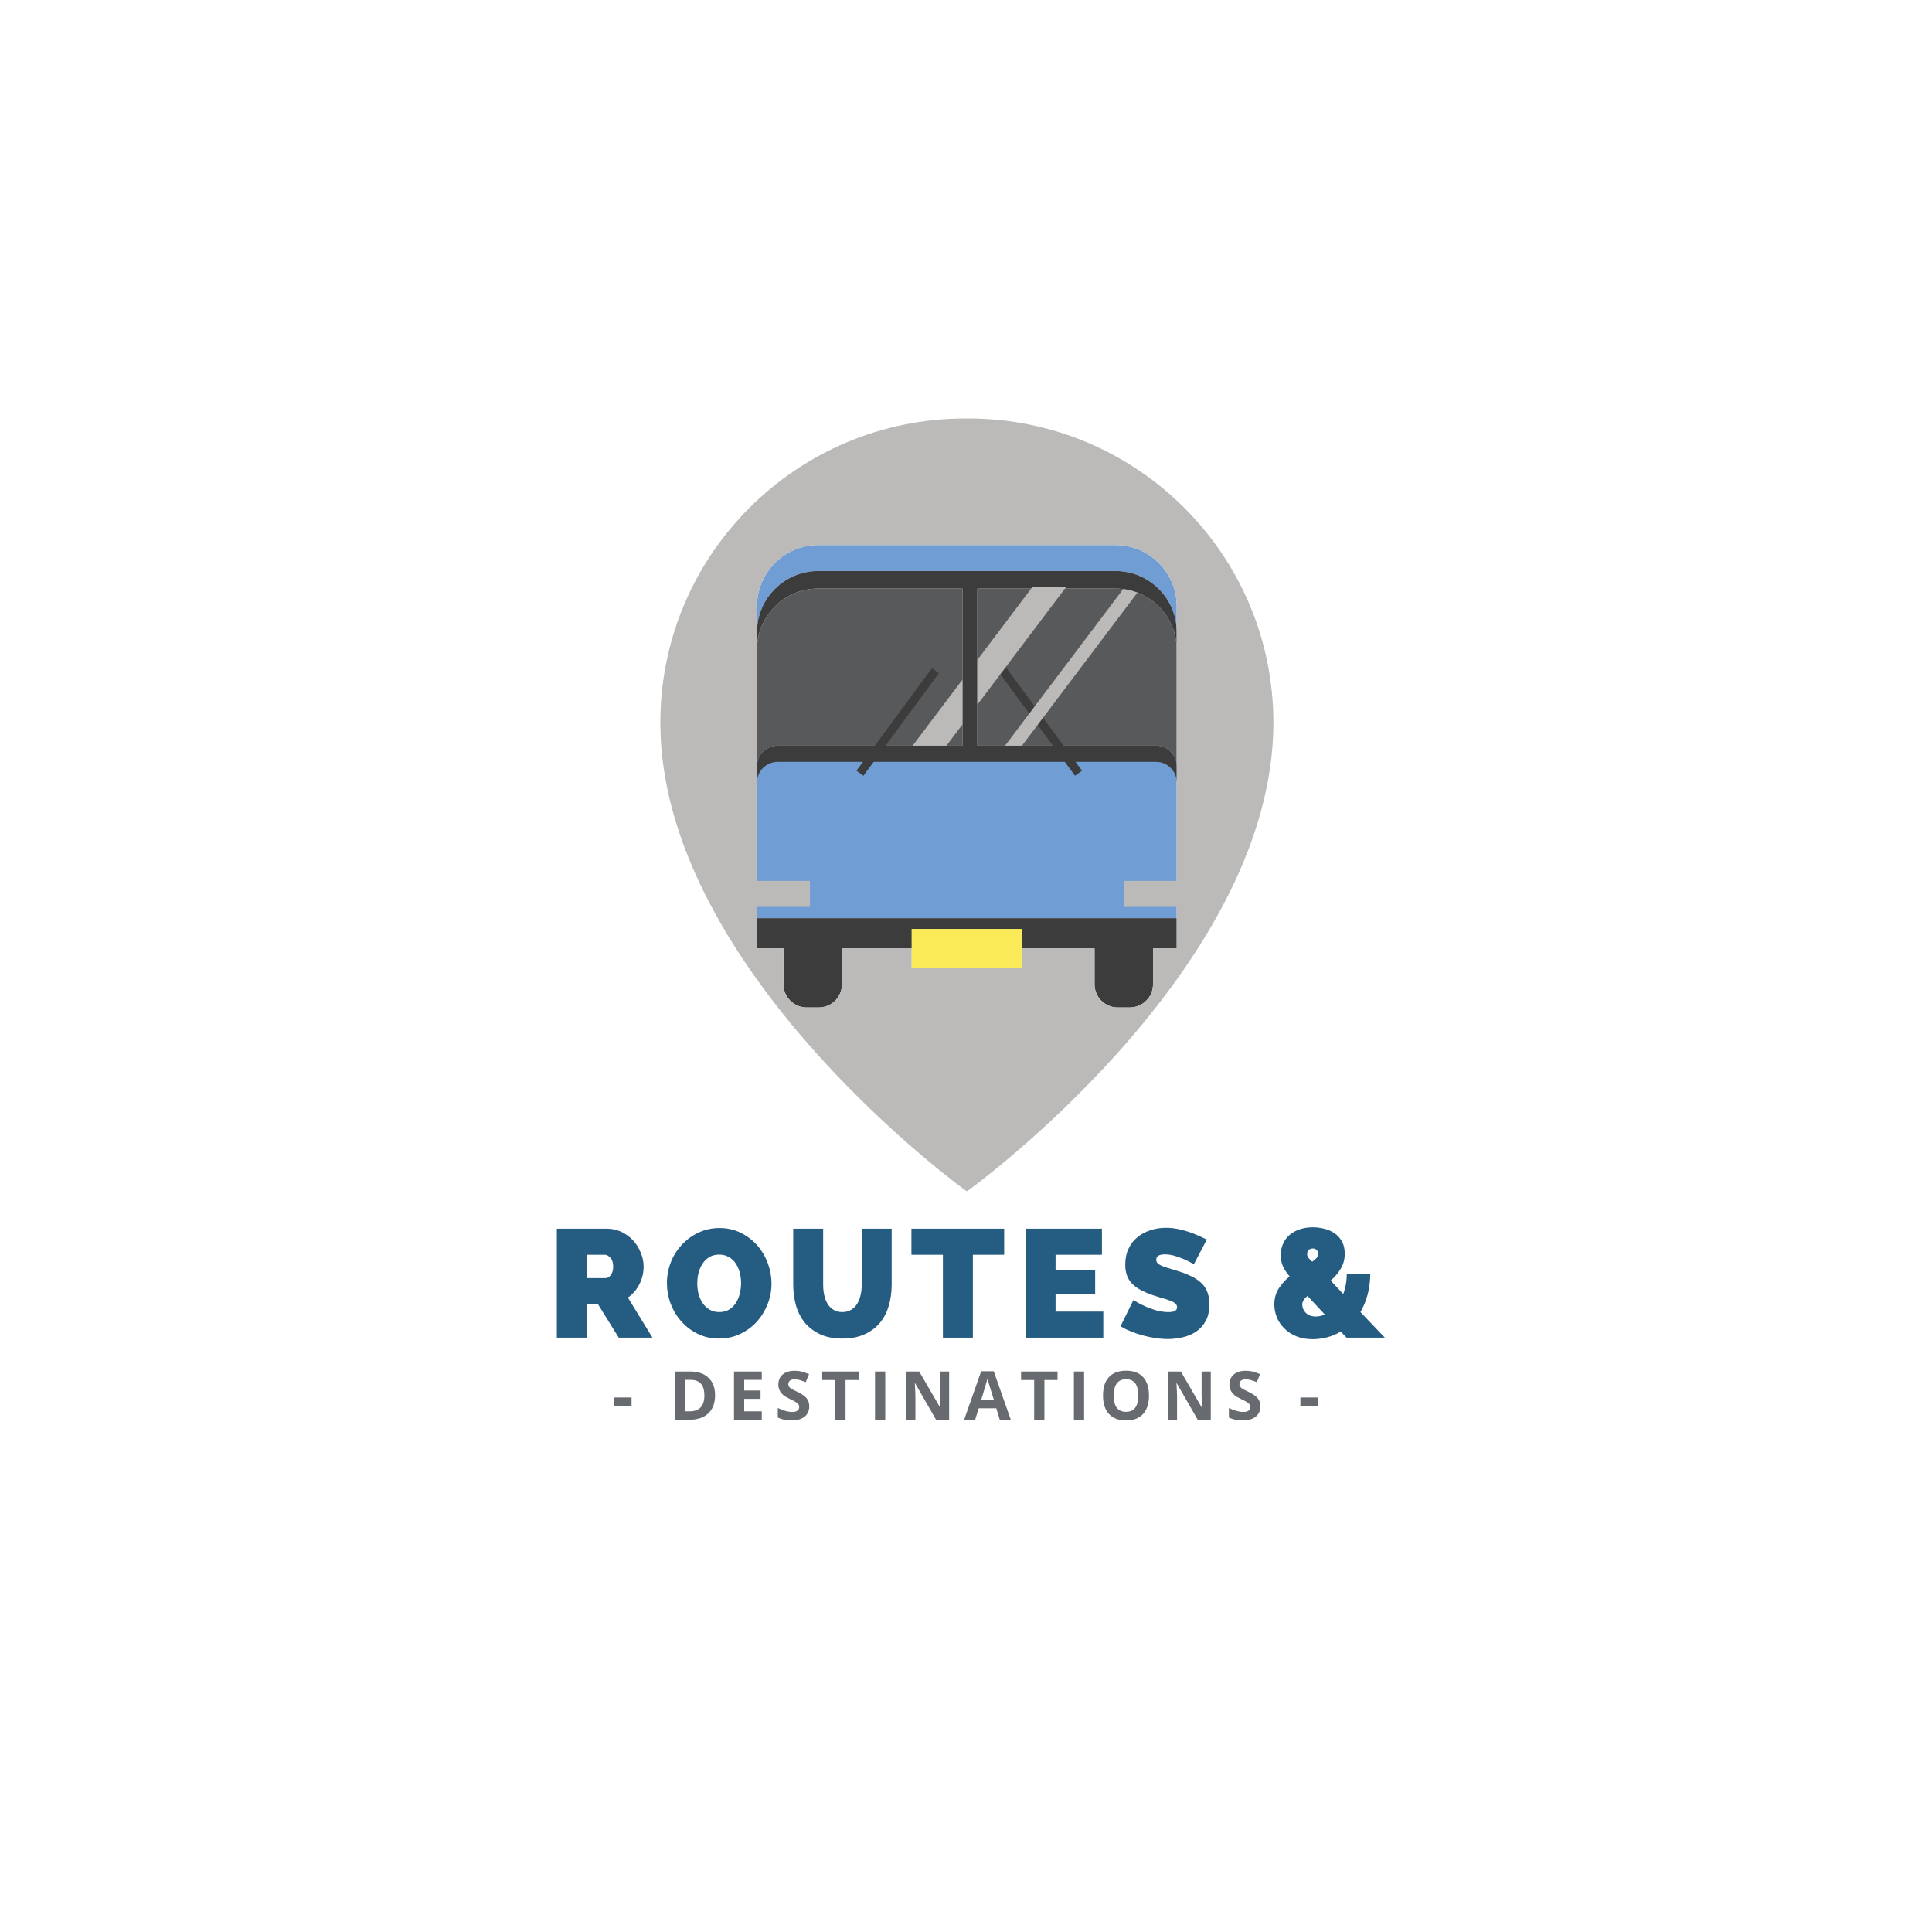 <svg xmlns="http://www.w3.org/2000/svg" xmlns:xlink="http://www.w3.org/1999/xlink" width="500" zoomAndPan="magnify" viewBox="0 0 375 375" height="500" preserveAspectRatio="xMidYMid meet" version="1.0"><defs><g/><clipPath id="id1"><path d="M 128.047 81.23 L 247.297 81.23 L 247.297 231.23 L 128.047 231.23 Z M 128.047 81.23 " clip-rule="nonzero"/></clipPath></defs><path fill="#6f9dd4" d="M 228.402 148.746 C 228.402 146.531 226.602 144.738 224.383 144.738 L 150.953 144.738 C 148.73 144.738 146.93 146.531 146.93 148.746 L 146.93 178.223 L 228.402 178.223 Z M 228.402 122.695 C 228.402 116.145 223.078 110.836 216.508 110.836 L 158.824 110.836 C 152.258 110.836 146.93 116.145 146.93 122.695 L 146.93 117.648 C 146.93 111.098 152.254 105.789 158.824 105.789 L 216.508 105.789 C 223.078 105.789 228.402 111.098 228.402 117.648 L 228.402 122.695 " fill-opacity="1" fill-rule="nonzero"/><path fill="#58595b" d="M 186.812 114.242 L 158.824 114.242 C 152.254 114.242 146.93 119.551 146.93 126.102 L 146.93 148.746 C 146.93 146.531 148.73 144.738 150.953 144.738 L 186.812 144.738 L 186.812 114.242 " fill-opacity="1" fill-rule="nonzero"/><path fill="#58595b" d="M 216.508 114.242 L 189.707 114.242 L 189.707 144.738 L 224.383 144.738 C 226.602 144.738 228.402 146.531 228.402 148.746 L 228.402 126.102 C 228.402 119.551 223.078 114.242 216.508 114.242 " fill-opacity="1" fill-rule="nonzero"/><path fill="#3c3c3d" d="M 216.508 114.242 C 223.078 114.242 228.402 119.551 228.402 126.102 L 228.402 122.695 C 228.402 116.145 223.078 110.836 216.508 110.836 L 158.824 110.836 C 152.254 110.836 146.93 116.145 146.93 122.695 L 146.93 126.102 C 146.93 119.551 152.254 114.242 158.824 114.242 L 186.812 114.242 L 186.812 144.738 L 171.883 144.738 L 182.242 130.664 L 180.895 129.68 L 169.805 144.738 L 150.953 144.738 C 148.73 144.738 146.93 146.531 146.93 148.746 L 146.93 151.883 C 146.93 149.668 148.73 147.871 150.953 147.871 L 167.5 147.871 L 166.238 149.582 L 167.59 150.57 L 169.574 147.871 L 206.68 147.871 L 208.664 150.57 L 210.012 149.582 L 208.754 147.871 L 224.383 147.871 C 226.602 147.871 228.402 149.668 228.402 151.883 L 228.402 148.746 C 228.402 146.531 226.602 144.738 224.383 144.738 L 206.445 144.738 L 195.359 129.68 L 194.008 130.664 L 204.371 144.738 L 189.707 144.738 L 189.707 114.242 Z M 228.402 184.102 L 223.805 184.102 L 223.805 191.051 C 223.805 193.535 221.781 195.551 219.285 195.551 L 216.965 195.551 C 214.473 195.551 212.449 193.535 212.449 191.051 L 212.449 184.102 L 163.422 184.102 L 163.422 191.051 C 163.422 193.535 161.402 195.551 158.906 195.551 L 156.586 195.551 C 154.09 195.551 152.07 193.535 152.07 191.051 L 152.07 184.102 L 146.93 184.102 L 146.93 178.223 L 228.402 178.223 L 228.402 184.102 " fill-opacity="1" fill-rule="nonzero"/><path fill="#faea58" d="M 198.391 187.898 L 176.941 187.898 L 176.941 180.305 L 198.391 180.305 L 198.391 187.898 " fill-opacity="1" fill-rule="nonzero"/><g clip-path="url(#id1)"><path fill="#bbbab8" d="M 228.402 117.648 C 228.402 111.098 223.078 105.789 216.508 105.789 L 158.824 105.789 C 152.254 105.789 146.93 111.098 146.93 117.648 L 146.93 122.695 C 146.93 122.609 146.934 122.527 146.938 122.441 C 146.934 122.527 146.93 122.609 146.93 122.695 L 146.93 184.102 L 152.07 184.102 L 152.07 191.051 C 152.07 193.535 154.09 195.551 156.586 195.551 L 158.906 195.551 C 161.402 195.551 163.422 193.535 163.422 191.051 L 163.422 184.102 L 176.941 184.102 L 176.941 187.898 L 198.391 187.898 L 198.391 184.102 L 212.449 184.102 L 212.449 191.051 C 212.449 193.535 214.473 195.551 216.965 195.551 L 219.285 195.551 C 221.781 195.551 223.805 193.535 223.805 191.051 L 223.805 184.102 L 228.402 184.102 Z M 247.164 140.266 C 247.164 186.27 192.844 227.43 188.262 230.82 C 188.059 230.969 187.859 231.113 187.668 231.227 C 187.5 231.137 187.289 230.98 187.117 230.852 C 182.848 227.699 128.172 186.418 128.172 140.266 C 128.172 107.66 154.68 81.23 187.379 81.23 C 187.477 81.23 187.57 81.234 187.668 81.234 C 187.762 81.234 187.855 81.23 187.953 81.23 C 220.652 81.23 247.164 107.66 247.164 140.266 Z M 186.812 131.918 L 177.141 144.738 L 183.703 144.738 L 186.812 140.617 Z M 189.707 136.777 L 206.887 114.004 L 200.324 114.004 L 189.707 128.078 Z M 218.008 114.34 L 195.078 144.738 L 198.359 144.738 L 220.77 115.027 C 219.895 114.691 218.969 114.461 218.008 114.34 Z M 228.402 170.977 L 218.125 170.977 L 218.125 176.031 L 228.402 176.031 Z M 157.207 176.031 L 146.93 176.031 L 146.93 170.977 L 157.207 170.977 L 157.207 176.031 " fill-opacity="1" fill-rule="nonzero"/></g><g fill="#255c82" fill-opacity="1"><g transform="translate(106.27, 259.643)"><g><path d="M 1.812 0 L 1.812 -21.156 L 11.531 -21.156 C 12.562 -21.156 13.516 -20.941 14.391 -20.516 C 15.266 -20.086 16.016 -19.531 16.641 -18.844 C 17.266 -18.156 17.754 -17.367 18.109 -16.484 C 18.473 -15.609 18.656 -14.723 18.656 -13.828 C 18.656 -12.598 18.383 -11.453 17.844 -10.391 C 17.312 -9.328 16.566 -8.457 15.609 -7.781 L 20.375 0 L 13.828 0 L 9.797 -6.5 L 7.625 -6.5 L 7.625 0 Z M 7.625 -11.562 L 11.297 -11.562 C 11.648 -11.562 11.977 -11.758 12.281 -12.156 C 12.594 -12.551 12.75 -13.109 12.75 -13.828 C 12.75 -14.555 12.57 -15.113 12.219 -15.5 C 11.863 -15.895 11.504 -16.094 11.141 -16.094 L 7.625 -16.094 Z M 7.625 -11.562 "/></g></g></g><g fill="#255c82" fill-opacity="1"><g transform="translate(128.764, 259.643)"><g><path d="M 10.781 0.172 C 9.27 0.172 7.895 -0.133 6.656 -0.75 C 5.414 -1.363 4.352 -2.172 3.469 -3.172 C 2.582 -4.172 1.895 -5.316 1.406 -6.609 C 0.926 -7.898 0.688 -9.234 0.688 -10.609 C 0.688 -11.992 0.938 -13.332 1.438 -14.625 C 1.945 -15.914 2.66 -17.051 3.578 -18.031 C 4.492 -19.02 5.57 -19.805 6.812 -20.391 C 8.051 -20.984 9.414 -21.281 10.906 -21.281 C 12.414 -21.281 13.789 -20.969 15.031 -20.344 C 16.27 -19.727 17.332 -18.914 18.219 -17.906 C 19.102 -16.895 19.785 -15.742 20.266 -14.453 C 20.742 -13.16 20.984 -11.836 20.984 -10.484 C 20.984 -9.098 20.727 -7.766 20.219 -6.484 C 19.707 -5.203 19.004 -4.066 18.109 -3.078 C 17.223 -2.098 16.148 -1.312 14.891 -0.719 C 13.641 -0.125 12.27 0.172 10.781 0.172 Z M 6.578 -10.547 C 6.578 -9.828 6.66 -9.133 6.828 -8.469 C 7.004 -7.812 7.27 -7.223 7.625 -6.703 C 7.988 -6.18 8.438 -5.758 8.969 -5.438 C 9.5 -5.125 10.125 -4.969 10.844 -4.969 C 11.582 -4.969 12.219 -5.129 12.75 -5.453 C 13.289 -5.785 13.727 -6.211 14.062 -6.734 C 14.406 -7.266 14.66 -7.867 14.828 -8.547 C 14.992 -9.223 15.078 -9.91 15.078 -10.609 C 15.078 -11.328 14.988 -12.016 14.812 -12.672 C 14.633 -13.336 14.367 -13.926 14.016 -14.438 C 13.672 -14.945 13.227 -15.352 12.688 -15.656 C 12.156 -15.969 11.531 -16.125 10.812 -16.125 C 10.082 -16.125 9.453 -15.961 8.922 -15.641 C 8.398 -15.328 7.961 -14.906 7.609 -14.375 C 7.266 -13.852 7.004 -13.258 6.828 -12.594 C 6.66 -11.926 6.578 -11.242 6.578 -10.547 Z M 6.578 -10.547 "/></g></g></g><g fill="#255c82" fill-opacity="1"><g transform="translate(152.479, 259.643)"><g><path d="M 11.031 -4.969 C 11.695 -4.969 12.27 -5.117 12.75 -5.422 C 13.227 -5.723 13.613 -6.113 13.906 -6.594 C 14.207 -7.082 14.426 -7.645 14.562 -8.281 C 14.707 -8.914 14.781 -9.582 14.781 -10.281 L 14.781 -21.156 L 20.594 -21.156 L 20.594 -10.281 C 20.594 -8.812 20.398 -7.438 20.016 -6.156 C 19.641 -4.875 19.055 -3.766 18.266 -2.828 C 17.473 -1.898 16.473 -1.164 15.266 -0.625 C 14.066 -0.094 12.656 0.172 11.031 0.172 C 9.332 0.172 7.883 -0.109 6.688 -0.672 C 5.488 -1.234 4.5 -1.988 3.719 -2.938 C 2.945 -3.895 2.379 -5.004 2.016 -6.266 C 1.66 -7.535 1.484 -8.875 1.484 -10.281 L 1.484 -21.156 L 7.297 -21.156 L 7.297 -10.281 C 7.297 -9.582 7.363 -8.91 7.5 -8.266 C 7.645 -7.617 7.863 -7.051 8.156 -6.562 C 8.457 -6.082 8.844 -5.695 9.312 -5.406 C 9.781 -5.113 10.352 -4.969 11.031 -4.969 Z M 11.031 -4.969 "/></g></g></g><g fill="#255c82" fill-opacity="1"><g transform="translate(176.612, 259.643)"><g><path d="M 18.297 -16.094 L 12.219 -16.094 L 12.219 0 L 6.406 0 L 6.406 -16.094 L 0.297 -16.094 L 0.297 -21.156 L 18.297 -21.156 Z M 18.297 -16.094 "/></g></g></g><g fill="#255c82" fill-opacity="1"><g transform="translate(197.259, 259.643)"><g><path d="M 16.891 -5.062 L 16.891 0 L 1.812 0 L 1.812 -21.156 L 16.625 -21.156 L 16.625 -16.094 L 7.625 -16.094 L 7.625 -13.109 L 15.312 -13.109 L 15.312 -8.406 L 7.625 -8.406 L 7.625 -5.062 Z M 16.891 -5.062 "/></g></g></g><g fill="#255c82" fill-opacity="1"><g transform="translate(217.101, 259.643)"><g><path d="M 14.625 -14.25 C 14.031 -14.602 13.414 -14.922 12.781 -15.203 C 12.25 -15.43 11.648 -15.648 10.984 -15.859 C 10.316 -16.066 9.664 -16.172 9.031 -16.172 C 8.508 -16.172 8.094 -16.094 7.781 -15.938 C 7.477 -15.781 7.328 -15.516 7.328 -15.141 C 7.328 -14.859 7.414 -14.629 7.594 -14.453 C 7.77 -14.273 8.023 -14.109 8.359 -13.953 C 8.703 -13.805 9.117 -13.66 9.609 -13.516 C 10.098 -13.379 10.648 -13.211 11.266 -13.016 C 12.234 -12.723 13.109 -12.395 13.891 -12.031 C 14.68 -11.676 15.352 -11.254 15.906 -10.766 C 16.469 -10.285 16.895 -9.695 17.188 -9 C 17.488 -8.301 17.641 -7.457 17.641 -6.469 C 17.641 -5.195 17.406 -4.129 16.938 -3.266 C 16.469 -2.398 15.848 -1.707 15.078 -1.188 C 14.316 -0.676 13.453 -0.305 12.484 -0.078 C 11.523 0.148 10.562 0.266 9.594 0.266 C 8.82 0.266 8.023 0.203 7.203 0.078 C 6.391 -0.035 5.582 -0.203 4.781 -0.422 C 3.977 -0.641 3.203 -0.895 2.453 -1.188 C 1.711 -1.488 1.023 -1.828 0.391 -2.203 L 2.891 -7.297 C 3.586 -6.859 4.312 -6.473 5.062 -6.141 C 5.695 -5.836 6.414 -5.566 7.219 -5.328 C 8.031 -5.086 8.852 -4.969 9.688 -4.969 C 10.32 -4.969 10.758 -5.051 11 -5.219 C 11.25 -5.395 11.375 -5.625 11.375 -5.906 C 11.375 -6.195 11.25 -6.445 11 -6.656 C 10.758 -6.863 10.422 -7.047 9.984 -7.203 C 9.547 -7.367 9.039 -7.531 8.469 -7.688 C 7.906 -7.844 7.305 -8.031 6.672 -8.25 C 5.742 -8.57 4.941 -8.914 4.266 -9.281 C 3.586 -9.645 3.031 -10.062 2.594 -10.531 C 2.156 -11 1.832 -11.531 1.625 -12.125 C 1.414 -12.719 1.312 -13.406 1.312 -14.188 C 1.312 -15.352 1.523 -16.383 1.953 -17.281 C 2.379 -18.176 2.957 -18.922 3.688 -19.516 C 4.426 -20.109 5.266 -20.555 6.203 -20.859 C 7.148 -21.172 8.148 -21.328 9.203 -21.328 C 9.984 -21.328 10.738 -21.254 11.469 -21.109 C 12.207 -20.961 12.914 -20.773 13.594 -20.547 C 14.281 -20.316 14.922 -20.066 15.516 -19.797 C 16.117 -19.523 16.66 -19.273 17.141 -19.047 Z M 14.625 -14.25 "/></g></g></g><g fill="#255c82" fill-opacity="1"><g transform="translate(237.539, 259.643)"><g/></g></g><g fill="#255c82" fill-opacity="1"><g transform="translate(246.299, 259.643)"><g><path d="M 15.078 0 L 13.938 -1.188 C 13.082 -0.676 12.191 -0.301 11.266 -0.062 C 10.348 0.176 9.422 0.297 8.484 0.297 C 7.254 0.297 6.176 0.098 5.25 -0.297 C 4.332 -0.691 3.562 -1.207 2.938 -1.844 C 2.312 -2.477 1.836 -3.195 1.516 -4 C 1.203 -4.812 1.047 -5.625 1.047 -6.438 C 1.047 -7.645 1.336 -8.691 1.922 -9.578 C 2.504 -10.461 3.203 -11.234 4.016 -11.891 C 3.379 -12.66 2.93 -13.348 2.672 -13.953 C 2.422 -14.566 2.297 -15.238 2.297 -15.969 C 2.297 -16.82 2.453 -17.594 2.766 -18.281 C 3.086 -18.969 3.52 -19.535 4.062 -19.984 C 4.613 -20.441 5.266 -20.797 6.016 -21.047 C 6.773 -21.297 7.598 -21.422 8.484 -21.422 C 9.266 -21.422 10.023 -21.328 10.766 -21.141 C 11.516 -20.953 12.18 -20.656 12.766 -20.25 C 13.348 -19.844 13.816 -19.316 14.172 -18.672 C 14.535 -18.023 14.719 -17.242 14.719 -16.328 C 14.719 -15.254 14.469 -14.289 13.969 -13.438 C 13.477 -12.582 12.816 -11.797 11.984 -11.078 L 14.422 -8.484 C 14.641 -9.047 14.805 -9.648 14.922 -10.297 C 15.047 -10.941 15.109 -11.641 15.109 -12.391 L 19.672 -12.391 C 19.648 -10.859 19.469 -9.484 19.125 -8.266 C 18.789 -7.047 18.336 -5.945 17.766 -4.969 L 22.5 0 Z M 9.094 -4.109 C 9.688 -4.109 10.27 -4.238 10.844 -4.5 L 7.484 -8.109 C 6.805 -7.547 6.469 -6.988 6.469 -6.438 C 6.469 -6.219 6.508 -5.973 6.594 -5.703 C 6.688 -5.43 6.836 -5.176 7.047 -4.938 C 7.254 -4.707 7.523 -4.508 7.859 -4.344 C 8.203 -4.188 8.613 -4.109 9.094 -4.109 Z M 7.422 -16.203 C 7.422 -15.953 7.492 -15.727 7.641 -15.531 C 7.785 -15.344 8.039 -15.082 8.406 -14.75 C 8.801 -15.031 9.086 -15.273 9.266 -15.484 C 9.441 -15.691 9.531 -15.953 9.531 -16.266 C 9.531 -16.609 9.438 -16.867 9.25 -17.047 C 9.062 -17.223 8.805 -17.312 8.484 -17.312 C 8.148 -17.312 7.891 -17.207 7.703 -17 C 7.516 -16.789 7.422 -16.523 7.422 -16.203 Z M 7.422 -16.203 "/></g></g></g><g fill="#676b6f" fill-opacity="1"><g transform="translate(113.607, 275.582)"><g/></g></g><g fill="#676b6f" fill-opacity="1"><g transform="translate(118.741, 275.582)"><g><path d="M 0.391 -2.719 L 0.391 -4.328 L 3.844 -4.328 L 3.844 -2.719 Z M 0.391 -2.719 "/></g></g></g><g fill="#676b6f" fill-opacity="1"><g transform="translate(124.691, 275.582)"><g/></g></g><g fill="#676b6f" fill-opacity="1"><g transform="translate(129.827, 275.582)"><g><path d="M 8.969 -4.781 C 8.969 -3.238 8.523 -2.055 7.641 -1.234 C 6.766 -0.41 5.5 0 3.844 0 L 1.188 0 L 1.188 -9.375 L 4.125 -9.375 C 5.656 -9.375 6.844 -8.969 7.688 -8.156 C 8.539 -7.352 8.969 -6.227 8.969 -4.781 Z M 6.891 -4.734 C 6.891 -6.742 6.004 -7.75 4.234 -7.75 L 3.172 -7.75 L 3.172 -1.641 L 4.016 -1.641 C 5.93 -1.641 6.891 -2.672 6.891 -4.734 Z M 6.891 -4.734 "/></g></g></g><g fill="#676b6f" fill-opacity="1"><g transform="translate(141.278, 275.582)"><g><path d="M 6.578 0 L 1.188 0 L 1.188 -9.375 L 6.578 -9.375 L 6.578 -7.75 L 3.172 -7.75 L 3.172 -5.688 L 6.344 -5.688 L 6.344 -4.062 L 3.172 -4.062 L 3.172 -1.641 L 6.578 -1.641 Z M 6.578 0 "/></g></g></g><g fill="#676b6f" fill-opacity="1"><g transform="translate(150.36, 275.582)"><g><path d="M 6.719 -2.609 C 6.719 -1.754 6.41 -1.082 5.797 -0.594 C 5.191 -0.113 4.348 0.125 3.266 0.125 C 2.266 0.125 1.379 -0.062 0.609 -0.438 L 0.609 -2.281 C 1.234 -2 1.766 -1.801 2.203 -1.688 C 2.648 -1.57 3.051 -1.516 3.406 -1.516 C 3.844 -1.516 4.176 -1.598 4.406 -1.766 C 4.645 -1.93 4.766 -2.18 4.766 -2.516 C 4.766 -2.691 4.711 -2.852 4.609 -3 C 4.504 -3.145 4.352 -3.281 4.156 -3.406 C 3.957 -3.539 3.551 -3.754 2.938 -4.047 C 2.363 -4.316 1.93 -4.578 1.641 -4.828 C 1.359 -5.078 1.133 -5.363 0.969 -5.688 C 0.801 -6.02 0.719 -6.406 0.719 -6.844 C 0.719 -7.676 1 -8.328 1.562 -8.797 C 2.125 -9.273 2.898 -9.516 3.891 -9.516 C 4.379 -9.516 4.844 -9.457 5.281 -9.344 C 5.727 -9.227 6.191 -9.066 6.672 -8.859 L 6.031 -7.312 C 5.531 -7.508 5.113 -7.648 4.781 -7.734 C 4.457 -7.816 4.141 -7.859 3.828 -7.859 C 3.453 -7.859 3.16 -7.77 2.953 -7.594 C 2.754 -7.414 2.656 -7.188 2.656 -6.906 C 2.656 -6.727 2.695 -6.57 2.781 -6.438 C 2.863 -6.312 2.992 -6.188 3.172 -6.062 C 3.348 -5.945 3.766 -5.734 4.422 -5.422 C 5.305 -4.992 5.91 -4.566 6.234 -4.141 C 6.555 -3.723 6.719 -3.211 6.719 -2.609 Z M 6.719 -2.609 "/></g></g></g><g fill="#676b6f" fill-opacity="1"><g transform="translate(159.321, 275.582)"><g><path d="M 4.797 0 L 2.812 0 L 2.812 -7.719 L 0.266 -7.719 L 0.266 -9.375 L 7.344 -9.375 L 7.344 -7.719 L 4.797 -7.719 Z M 4.797 0 "/></g></g></g><g fill="#676b6f" fill-opacity="1"><g transform="translate(168.654, 275.582)"><g><path d="M 1.188 0 L 1.188 -9.375 L 3.172 -9.375 L 3.172 0 Z M 1.188 0 "/></g></g></g><g fill="#676b6f" fill-opacity="1"><g transform="translate(174.727, 275.582)"><g><path d="M 9.5 0 L 6.969 0 L 2.891 -7.094 L 2.844 -7.094 C 2.914 -5.844 2.953 -4.953 2.953 -4.422 L 2.953 0 L 1.188 0 L 1.188 -9.375 L 3.688 -9.375 L 7.766 -2.359 L 7.812 -2.359 C 7.75 -3.578 7.719 -4.438 7.719 -4.938 L 7.719 -9.375 L 9.5 -9.375 Z M 9.5 0 "/></g></g></g><g fill="#676b6f" fill-opacity="1"><g transform="translate(187.133, 275.582)"><g><path d="M 6.922 0 L 6.25 -2.234 L 2.828 -2.234 L 2.141 0 L 0 0 L 3.312 -9.422 L 5.75 -9.422 L 9.062 0 Z M 5.766 -3.906 C 5.141 -5.926 4.785 -7.066 4.703 -7.328 C 4.629 -7.598 4.57 -7.812 4.531 -7.969 C 4.395 -7.414 3.992 -6.062 3.328 -3.906 Z M 5.766 -3.906 "/></g></g></g><g fill="#676b6f" fill-opacity="1"><g transform="translate(197.923, 275.582)"><g><path d="M 4.797 0 L 2.812 0 L 2.812 -7.719 L 0.266 -7.719 L 0.266 -9.375 L 7.344 -9.375 L 7.344 -7.719 L 4.797 -7.719 Z M 4.797 0 "/></g></g></g><g fill="#676b6f" fill-opacity="1"><g transform="translate(207.256, 275.582)"><g><path d="M 1.188 0 L 1.188 -9.375 L 3.172 -9.375 L 3.172 0 Z M 1.188 0 "/></g></g></g><g fill="#676b6f" fill-opacity="1"><g transform="translate(213.329, 275.582)"><g><path d="M 9.688 -4.703 C 9.688 -3.148 9.301 -1.957 8.531 -1.125 C 7.77 -0.289 6.672 0.125 5.234 0.125 C 3.797 0.125 2.691 -0.289 1.922 -1.125 C 1.148 -1.957 0.766 -3.156 0.766 -4.719 C 0.766 -6.281 1.148 -7.473 1.922 -8.297 C 2.691 -9.117 3.797 -9.531 5.234 -9.531 C 6.68 -9.531 7.785 -9.113 8.547 -8.281 C 9.305 -7.445 9.688 -6.254 9.688 -4.703 Z M 2.844 -4.703 C 2.844 -3.648 3.039 -2.859 3.438 -2.328 C 3.844 -1.805 4.441 -1.547 5.234 -1.547 C 6.816 -1.547 7.609 -2.598 7.609 -4.703 C 7.609 -6.816 6.816 -7.875 5.234 -7.875 C 4.453 -7.875 3.859 -7.609 3.453 -7.078 C 3.047 -6.547 2.844 -5.754 2.844 -4.703 Z M 2.844 -4.703 "/></g></g></g><g fill="#676b6f" fill-opacity="1"><g transform="translate(225.511, 275.582)"><g><path d="M 9.5 0 L 6.969 0 L 2.891 -7.094 L 2.844 -7.094 C 2.914 -5.844 2.953 -4.953 2.953 -4.422 L 2.953 0 L 1.188 0 L 1.188 -9.375 L 3.688 -9.375 L 7.766 -2.359 L 7.812 -2.359 C 7.75 -3.578 7.719 -4.438 7.719 -4.938 L 7.719 -9.375 L 9.5 -9.375 Z M 9.5 0 "/></g></g></g><g fill="#676b6f" fill-opacity="1"><g transform="translate(237.918, 275.582)"><g><path d="M 6.719 -2.609 C 6.719 -1.754 6.41 -1.082 5.797 -0.594 C 5.191 -0.113 4.348 0.125 3.266 0.125 C 2.266 0.125 1.379 -0.062 0.609 -0.438 L 0.609 -2.281 C 1.234 -2 1.766 -1.801 2.203 -1.688 C 2.648 -1.57 3.051 -1.516 3.406 -1.516 C 3.844 -1.516 4.176 -1.598 4.406 -1.766 C 4.645 -1.93 4.766 -2.18 4.766 -2.516 C 4.766 -2.691 4.711 -2.852 4.609 -3 C 4.504 -3.145 4.352 -3.281 4.156 -3.406 C 3.957 -3.539 3.551 -3.754 2.938 -4.047 C 2.363 -4.316 1.93 -4.578 1.641 -4.828 C 1.359 -5.078 1.133 -5.363 0.969 -5.688 C 0.801 -6.02 0.719 -6.406 0.719 -6.844 C 0.719 -7.676 1 -8.328 1.562 -8.797 C 2.125 -9.273 2.898 -9.516 3.891 -9.516 C 4.379 -9.516 4.844 -9.457 5.281 -9.344 C 5.727 -9.227 6.191 -9.066 6.672 -8.859 L 6.031 -7.312 C 5.531 -7.508 5.113 -7.648 4.781 -7.734 C 4.457 -7.816 4.141 -7.859 3.828 -7.859 C 3.453 -7.859 3.16 -7.77 2.953 -7.594 C 2.754 -7.414 2.656 -7.188 2.656 -6.906 C 2.656 -6.727 2.695 -6.57 2.781 -6.438 C 2.863 -6.312 2.992 -6.188 3.172 -6.062 C 3.348 -5.945 3.766 -5.734 4.422 -5.422 C 5.305 -4.992 5.91 -4.566 6.234 -4.141 C 6.555 -3.723 6.719 -3.211 6.719 -2.609 Z M 6.719 -2.609 "/></g></g></g><g fill="#676b6f" fill-opacity="1"><g transform="translate(246.878, 275.582)"><g/></g></g><g fill="#676b6f" fill-opacity="1"><g transform="translate(252.014, 275.582)"><g><path d="M 0.391 -2.719 L 0.391 -4.328 L 3.844 -4.328 L 3.844 -2.719 Z M 0.391 -2.719 "/></g></g></g><g fill="#676b6f" fill-opacity="1"><g transform="translate(257.964, 275.582)"><g/></g></g></svg>